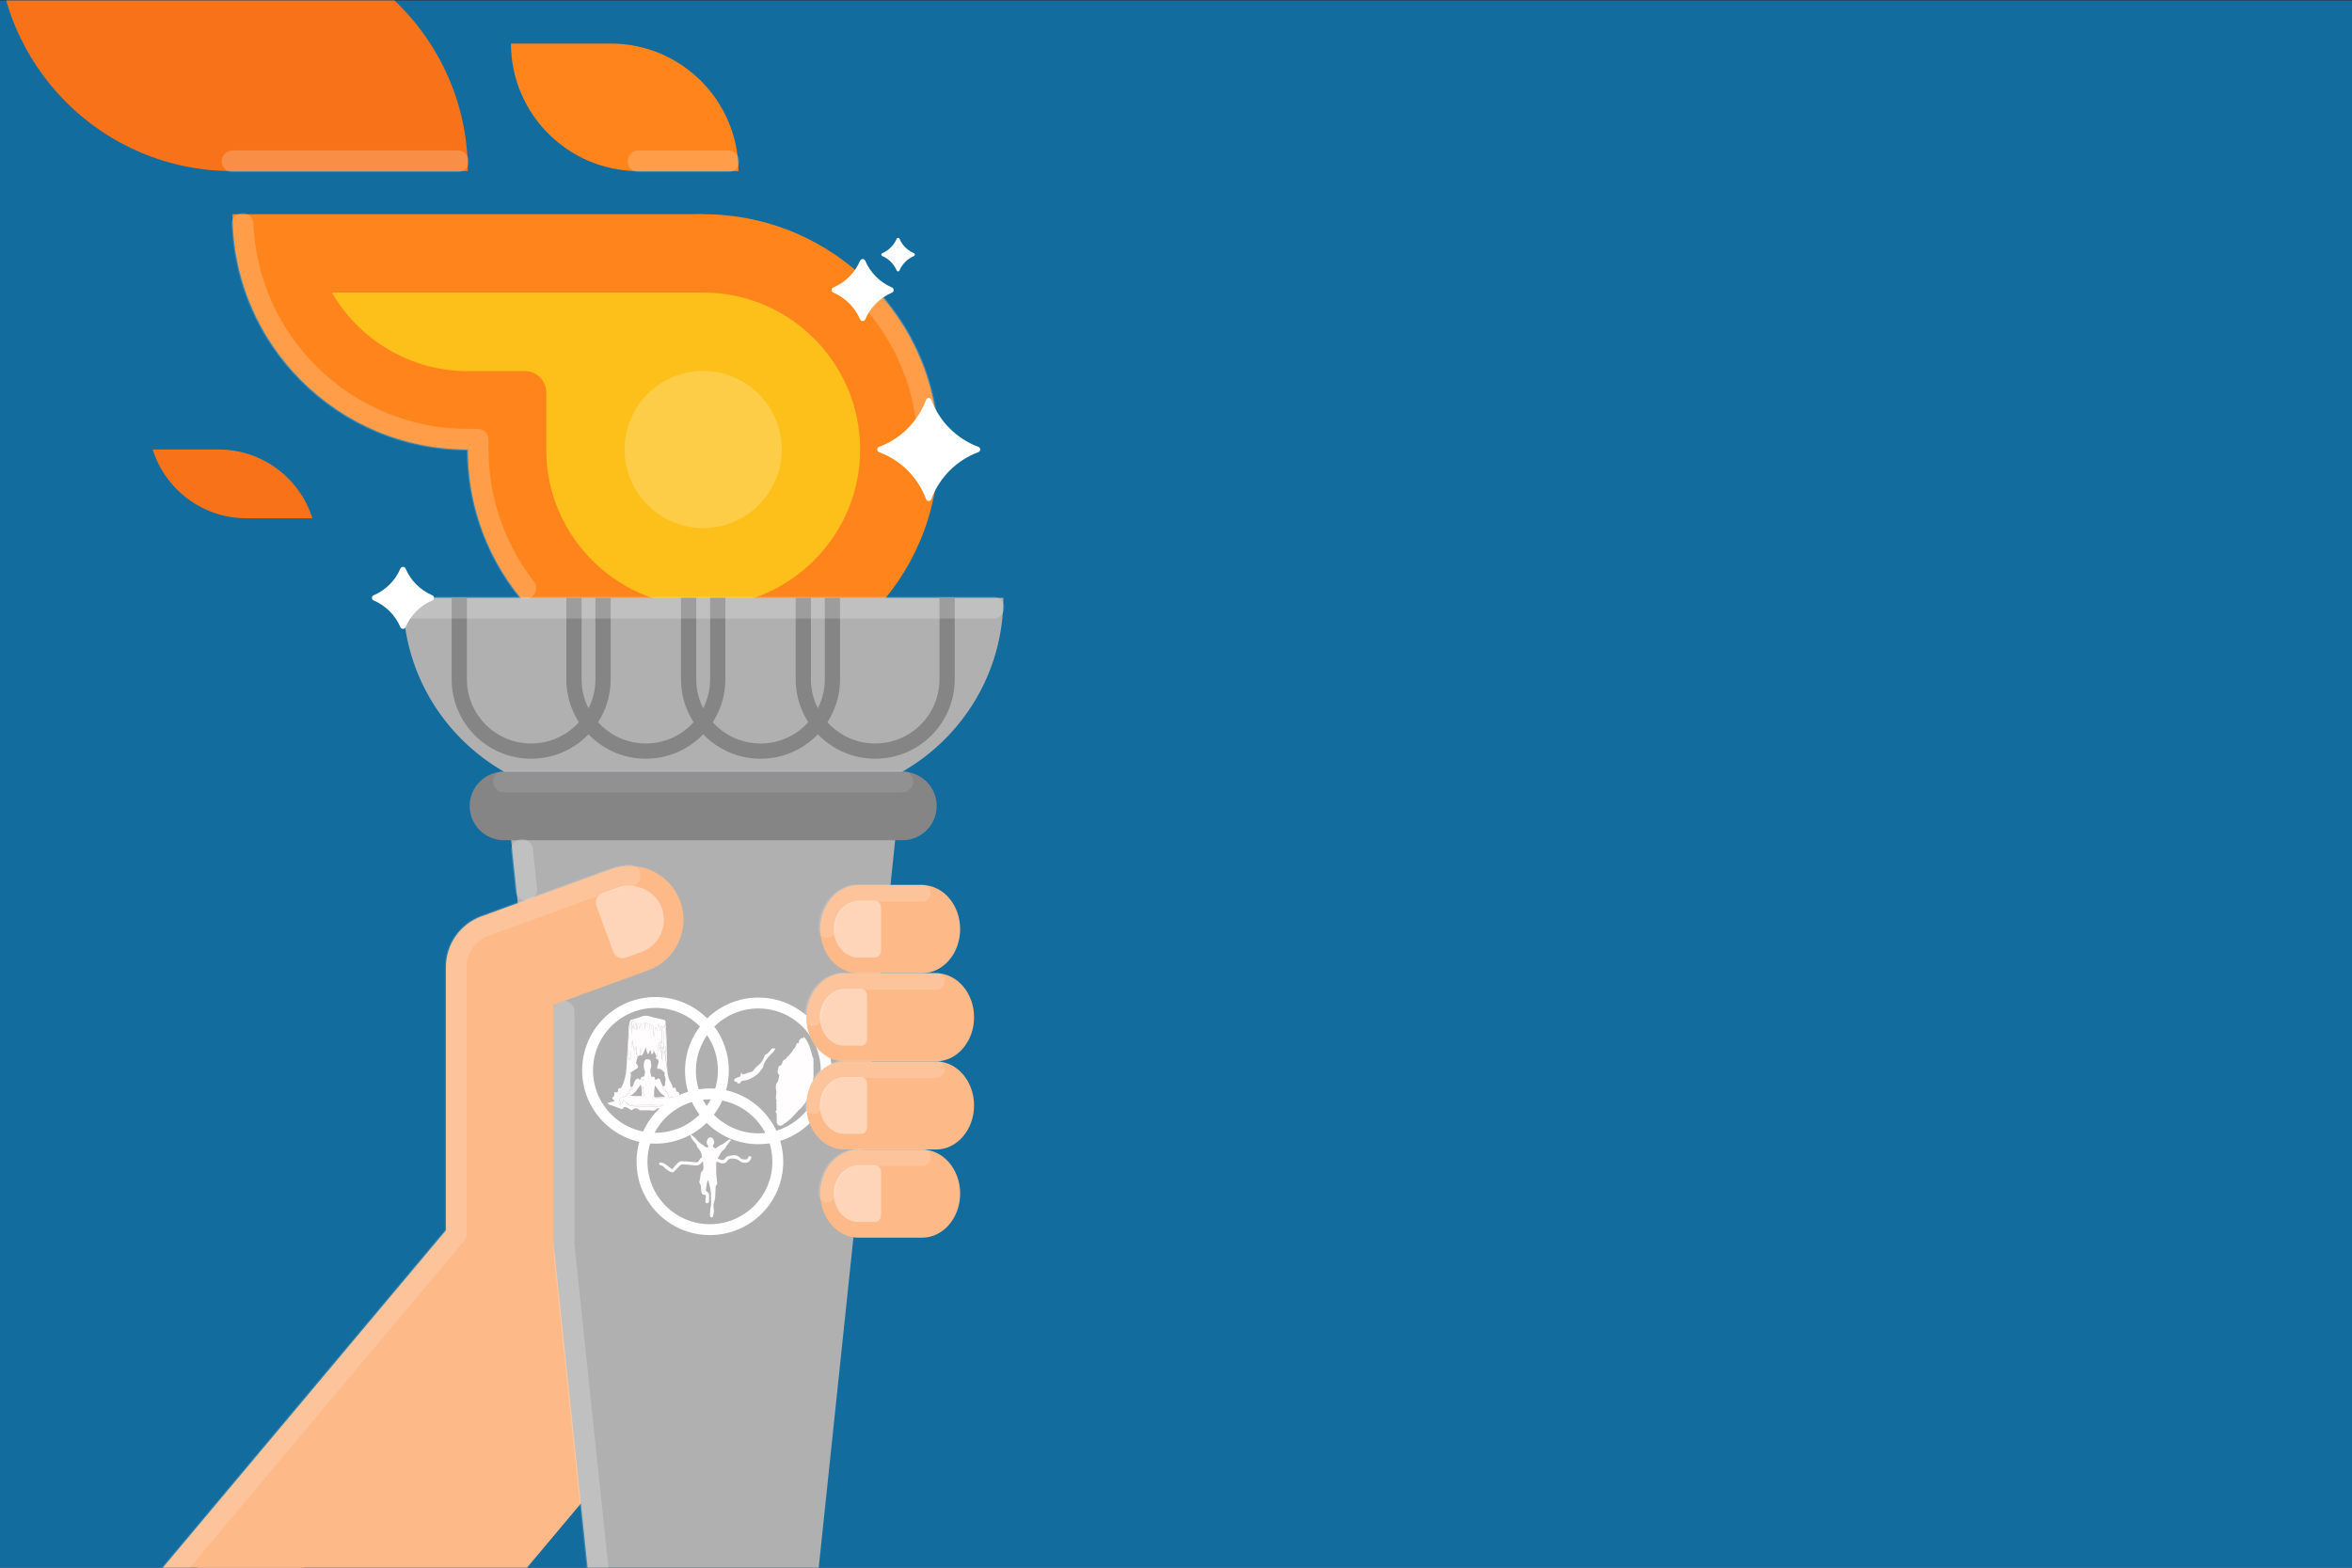 <?xml version="1.0" encoding="utf-8"?>
<!-- Generator: Adobe Illustrator 16.0.0, SVG Export Plug-In . SVG Version: 6.00 Build 0)  -->
<!DOCTYPE svg PUBLIC "-//W3C//DTD SVG 1.1//EN" "http://www.w3.org/Graphics/SVG/1.1/DTD/svg11.dtd">
<svg version="1.1" xmlns="http://www.w3.org/2000/svg" xmlns:xlink="http://www.w3.org/1999/xlink" x="0px" y="0px" width="1080px"
	 height="720px" viewBox="0 0 1080 720" enable-background="new 0 0 1080 720" xml:space="preserve">
<rect x="0" y="0" width="1080" height="720" fill="#333333" stroke="none"/>
<g id="Layer_1">
	<rect y="0.218" fill="#126C9E" width="1080" height="719.782"/>
	<path fill="none" stroke="#EBEBEB" stroke-width="8" stroke-linecap="round" stroke-linejoin="round" stroke-miterlimit="10" d="
		M266.817,608.563"/>
	
		<path opacity="0.15" fill="none" stroke="#FFFFFF" stroke-width="10" stroke-linecap="round" stroke-linejoin="round" stroke-miterlimit="10" d="
		M76.761,210.936"/>
	<g>
		<defs>
			<polyline id="SVGID_1_" points="682.783,720 -37,720 -37,0.218 682.783,0.218 			"/>
		</defs>
		<clipPath id="SVGID_2_">
			<use xlink:href="#SVGID_1_"  overflow="visible"/>
		</clipPath>
		<g clip-path="url(#SVGID_2_)">
			<g>
				<path fill="#FDB988" d="M-75.31,923.689H71.082l301.735-359.594c8.783-10.468,7.417-26.075-3.051-34.858l-56.942-56.943h-92.313
					v88.044L-75.31,923.689z"/>
				<g>
					<g>
						<circle fill="#FF841C" cx="322.891" cy="206.438" r="108.057"/>
						<path fill="#FF841C" d="M106.776,98.379c0,59.679,48.378,108.058,108.058,108.058s108.059-48.379,108.059-108.058H106.776z"/>
						<path fill="#FF841C" d="M280.514,20.012h-45.887c0,32.297,26.276,58.572,58.573,58.572l45.886,0.001
							C339.086,46.289,312.812,20.012,280.514,20.012z"/>
						<path fill="#FDC01A" d="M322.892,134.369c41.037,0,74.174,34.48,71.963,75.992c-1.947,36.538-31.51,66.097-68.047,68.042
							c-41.509,2.208-75.986-30.928-75.986-71.965v-26.272c0-5.367-4.35-9.717-9.716-9.717h-26.272
							c-26.64,0-49.95-14.53-62.423-36.08H322.892"/>
						<path fill="#F77219" d="M106.776-29.472H-1.283c0,59.679,48.379,108.058,108.059,108.058h108.058
							C214.833,18.906,166.455-29.472,106.776-29.472z"/>
						<path fill="#F77219" d="M70.104,206.438l30.328,0.001c20.155,0,37.264,13.298,43.014,31.581l-30.329,0
							C92.963,238.019,75.854,224.72,70.104,206.438"/>
						<path fill="#FDCD48" d="M322.892,170.358c19.893,0,36.078,16.185,36.078,36.08c0,19.894-16.185,36.079-36.078,36.079
							c-19.895,0-36.081-16.185-36.081-36.079C286.812,186.543,302.997,170.358,322.892,170.358"/>
					</g>
					<g>
						<polygon fill="#B0B0B0" points="231.413,354.408 286.483,878.368 359.298,878.368 414.368,354.408 						"/>
						<path fill="#858585" d="M414.368,354.408H231.413c-8.696,0.001-15.744,7.049-15.744,15.745
							c0,8.696,7.048,15.745,15.744,15.746h182.955c8.697,0,15.745-7.05,15.745-15.746
							C430.113,361.457,423.065,354.408,414.368,354.408z"/>
						<path fill="#B0B0B0" d="M185.043,274.583c0,34.185,18.676,63.994,46.37,79.825H414.37c27.695-15.831,46.37-45.64,46.37-79.825
							H185.043z"/>
						<g>
							<path fill="none" stroke="#858585" stroke-width="7" stroke-miterlimit="10" d="M210.889,274.583v37.364
								c0,18.233,14.781,33.014,33.014,33.014c18.234,0,33.014-14.78,33.014-33.014v-37.364"/>
							<path fill="none" stroke="#858585" stroke-width="7" stroke-miterlimit="10" d="M263.548,274.583v37.364
								c0,18.233,14.781,33.014,33.014,33.014c18.234,0,33.014-14.78,33.014-33.014v-37.364"/>
							<path fill="none" stroke="#858585" stroke-width="7" stroke-miterlimit="10" d="M316.207,274.583v37.364
								c0,18.233,14.78,33.014,33.014,33.014c18.234,0,33.014-14.78,33.014-33.014v-37.364"/>
							<path fill="none" stroke="#858585" stroke-width="7" stroke-miterlimit="10" d="M368.865,274.583v37.364
								c0,18.233,14.781,33.014,33.014,33.014s33.015-14.78,33.015-33.014v-37.364"/>
						</g>
					</g>
					<g>
						
							<path opacity="0.2" fill="none" stroke="#FFFFFF" stroke-width="10" stroke-linecap="round" stroke-linejoin="round" stroke-miterlimit="10" d="
							M210.239,74.087H106.776"/>
						
							<path opacity="0.2" fill="none" stroke="#FFFFFF" stroke-width="10" stroke-linecap="round" stroke-linejoin="round" stroke-miterlimit="10" d="
							M189.657,279.082h266.47"/>
						
							<path opacity="0.1" fill="none" stroke="#FFFFFF" stroke-width="10" stroke-linecap="round" stroke-linejoin="round" stroke-miterlimit="10" d="
							M231.413,358.906h182.955"/>
						
							<path opacity="0.2" fill="none" stroke="#FFFFFF" stroke-width="10" stroke-linecap="round" stroke-linejoin="round" stroke-miterlimit="10" d="
							M241.632,408.596l-1.913-18.199 M290.533,873.87l-31.771-302.276V464.597"/>
						
							<path opacity="0.2" fill="none" stroke="#FFFFFF" stroke-width="10" stroke-linecap="round" stroke-linejoin="round" stroke-miterlimit="10" d="
							M241.202,270.084c-14.119-18.107-21.87-40.623-21.87-63.647v-4.499h-4.499c-27.663,0-53.668-10.772-73.228-30.332
							c-18.496-18.496-29.134-42.755-30.236-68.729 M396.119,133.209c19.559,19.56,30.331,45.565,30.331,73.228"/>
						
							<line opacity="0.2" fill="none" stroke="#FFFFFF" stroke-width="10" stroke-linecap="round" stroke-linejoin="round" stroke-miterlimit="10" x1="334.403" y1="74.087" x2="293.2" y2="74.086"/>
					</g>
					<g>
						<path fill="#FFFFFF" d="M186.229,288.042c2.352-5.511,6.764-9.921,12.274-12.275c1.05-0.448,1.05-1.924,0-2.373
							c-5.512-2.351-9.922-6.763-12.274-12.272c-0.45-1.049-1.926-1.049-2.374,0c-2.351,5.51-6.763,9.92-12.272,12.273
							c-1.05,0.448-1.05,1.924,0.001,2.372c5.508,2.353,9.92,6.764,12.272,12.275C184.304,289.093,185.781,289.093,186.229,288.042z
							"/>
						<g>
							<path fill="#FFFFFF" d="M394.933,146.669c-2.353-5.511-6.764-9.921-12.274-12.274c-1.049-0.448-1.049-1.924,0-2.374
								c5.511-2.351,9.923-6.763,12.274-12.272c0.45-1.049,1.926-1.049,2.374,0c2.351,5.51,6.762,9.92,12.271,12.273
								c1.051,0.448,1.051,1.924,0,2.373c-5.509,2.352-9.92,6.764-12.272,12.274C396.857,147.721,395.381,147.721,394.933,146.669z"
								/>
							<path fill="#FFFFFF" d="M411.748,124.222c-1.274-2.981-3.661-5.369-6.643-6.641c-0.568-0.243-0.566-1.042,0-1.286
								c2.982-1.271,5.369-3.659,6.643-6.641c0.243-0.567,1.042-0.567,1.283,0c1.274,2.982,3.661,5.371,6.644,6.641
								c0.566,0.244,0.568,1.042,0,1.285c-2.983,1.273-5.37,3.661-6.644,6.642C412.789,124.79,411.991,124.79,411.748,124.222z"/>
						</g>
					</g>
					<path fill="#FFFFFF" d="M425.231,229.235c-3.702-9.974-11.61-17.881-21.579-21.582c-1.144-0.425-1.144-2.012,0-2.437
						c9.971-3.701,17.877-11.608,21.578-21.578c0.425-1.143,2.012-1.144,2.437,0c3.703,9.969,11.609,17.877,21.579,21.578
						c1.145,0.425,1.145,2.011,0,2.437c-9.968,3.702-17.876,11.61-21.579,21.582C427.244,230.378,425.655,230.379,425.231,229.235"
						/>
				</g>
				<g>
					<path fill="#FFFDFD" d="M333.552,526.251c-0.25,1.424-1.675,1.924-2.375,2.975c-0.574,0.899-1.099,1.849-1.65,2.824
						c0.825,0.324,1.376,0.649,1.975,0.725c0.425,0.051,1.125-0.149,1.275-0.425c0.5-1.074,1.449-1.375,2.425-1.549
						c1.65-0.301,3.275-0.551,4.624,0.949c0.775,0.85,1.925,0.85,3,0.7c0.275-0.05,0.526-0.475,0.7-0.775
						c0.25-0.425,0.45-0.926,1.025-0.65c0.625,0.275,0.45,0.825,0.225,1.3c-0.675,1.575-2.375,2.176-4.249,1.4
						c-0.726-0.3-1.325-0.95-2.075-1.25c-0.65-0.275-1.4-0.425-2.125-0.399c-0.976,0.024-1.925,0.149-2.5,1.25
						c-0.501,0.949-2,1.225-3.025,0.774c-0.5-0.226-1.024-0.35-1.849-0.625c-0.05,1.875-0.176,3.525-0.101,5.149
						c0.076,1.65,0.375,3.275,0.501,4.925c0.025,0.249-0.275,0.5-0.425,0.775c-0.125,0.225-0.3,0.449-0.325,0.674
						c-0.075,1.7-0.075,3.375-0.226,5.074c-0.05,0.775-0.299,1.525-0.55,2.275c-0.45,1.274-0.025,2.524,0,3.774
						c0,0.949-0.325,1.874-0.549,2.825c-0.025,0.124-0.4,0.275-0.525,0.224c-0.3-0.174-0.776-0.449-0.776-0.649
						c0.026-1.249,0.15-2.524,0.275-3.774c0.05-0.475,0.275-0.95,0.275-1.425c-0.025-2.05,0.025-4.125-0.176-6.175
						c-0.149-1.573-0.649-3.099-1-4.674c-0.025-0.1-0.174-0.149-0.475-0.425c-0.275,1.575-0.575,2.975-0.75,4.399
						c-0.025,0.3,0.35,0.749,0.65,0.975c0.524,0.375,0.875,0.75,0.85,1.425c-0.05,0.851-0.05,1.699-0.025,2.551
						c0,0.674-0.25,1.224-0.951,1.224c-0.7,0-0.75-0.625-0.7-1.174c0.05-0.801,0.125-1.625,0.175-2.525
						c-0.425-0.101-0.875-0.15-1.3-0.3c-0.225-0.075-0.5-0.301-0.575-0.5c-0.15-0.525-0.25-1.1-0.3-1.649
						c-0.1-1.001,0.075-2.05-0.625-2.925c-0.175-0.226-0.3-0.65-0.2-0.876c0.574-1.449,0.225-3.024,1-4.498
						c0.3-0.576,1.375-0.052,0.625-5.075c-1.076,2.05-2.65,2.425-4.65,2.074c-1.575-0.273-3.174-0.349-4.774-0.425
						c-0.375-0.024-0.85,0.275-1.125,0.551c-1,0.975-1.925,2.075-2.975,2.999c-0.25,0.225-0.925,0.125-1.325-0.05
						c-0.575-0.25-1.1-0.7-1.625-1.05c-0.375-0.275-0.85-0.5-1.101-0.85c-0.5-0.676-1.049-1.074-1.924-1.176
						c-0.275-0.024-0.525-0.499-0.775-0.75c0.325-0.199,0.701-0.624,1-0.55c0.7,0.125,1.45,0.375,2.05,0.775
						c1.05,0.7,1.975,1.55,3.05,2.4c1.05-1.15,1.9-2.176,2.85-3.101c0.4-0.375,1.05-0.649,1.549-0.649
						c1.8,0.05,3.625,0.199,5.424,0.425c1.925,0.25,2.1,0.199,3.075-1.45c0.2-0.351,0.625-0.55,0.85-0.75
						c-0.125-0.699-0.125-1.524-0.425-2.199c-0.35-0.8-0.975-1.499-1.475-2.225c-0.1-0.15-0.375-0.25-0.375-0.375
						c-0.051-1.6-1.55-2.275-2.2-3.5c-0.4-0.749-0.825-1.475-1.125-2.324c1.275,0.649,2.375,1.449,3.225,2.574
						c0.375,0.5,0.825,0.975,1.325,1.375c0.75,0.601,1.625,1.025,2.325,1.675c0.575,0.551,1.075,0.5,1.774,0.2
						c-0.125-0.25-0.174-0.524-0.325-0.676c-0.799-0.85-0.574-1.774-0.224-2.698c0.249-0.726,0.825-0.926,1.55-0.926
						c0.699,0,1.049,0.399,1.225,0.926c0.299,0.824,0.724,1.675-0.126,2.499c-0.149,0.149-0.075,0.851,0.076,0.95
						c0.399,0.225,0.699,0.924,1.35,0.425c0.574-0.45,1.175-0.875,1.774-1.25c0.375-0.226,0.875-0.275,1.25-0.524
						c0.8-0.551,1.55-1.176,2.299-1.75c0.226-0.176,0.476-0.3,0.725-0.451c0.25,0.102,0.526,0.176,0.8,0.275
						c-0.624,0.801-1.175,1.501-1.699,2.175l0,0C333.927,525.876,333.726,526.075,333.552,526.251z"/>
					<path fill="#FFFDFD" d="M333.127,527.774c0.174-0.174,0.35-0.35,0.524-0.549C333.477,527.399,333.301,527.575,333.127,527.774z
						"/>
					<path fill="#FFFDFD" d="M373.498,486.155c0.025,0.05,0.025,0.1,0.025,0.149c0,2.801,0.025,5.574,0.025,8.374
						c-0.075,0.226-0.25,0.475-0.201,0.7c0.25,1.8-0.299,3.549-0.899,5.1c-1.149,2.924-2.175,6-4.6,8.299
						c-1.675,1.575-3.074,3.399-4.749,4.974c-1.225,1.15-2.625,2.151-4.05,3.076c-0.951,0.648-2.4-0.301-2.4-1.476
						s0.05-2.351-0.025-3.499c-0.024-0.5-0.35-0.976-0.549-1.476c0.174-0.149,0.5-0.325,0.5-0.475c0-1.399-0.075-2.8-0.101-4.199
						c0.051-0.151,0.176-0.351,0.126-0.425c-0.601-0.825-0.275-1.7-0.176-2.55c0.101-0.875,0.2-1.675-0.125-2.601
						c-0.249-0.674,0.075-1.575,0.15-2.349c0.3-0.501,0.725-0.976,0.901-1.551c0.274-0.874,0.349-1.799,0.524-2.725
						c-0.05,0-0.176,0-0.3,0c-0.524-0.574-0.675-1.174-0.4-1.924c0.201-0.576,0.25-1.2,0.375-1.751c0.325-0.199,0.675-0.4,1.025-0.6
						c0.225-0.375,0.6-0.75,0.649-1.149c0.1-1.275,1.4-1.425,1.975-2.25c0.25-0.399,0.675-0.7,1-1.05
						c0.425-0.475,0.875-0.95,1.274-1.449c0.201-0.251,0.375-0.526,0.526-0.8c0.1-0.176,0.1-0.5,0.225-0.576
						c1.075-0.699,1.274-1.899,1.724-2.949c0.226,0.074,0.475,0.15,0.726,0.226c0.176-1.801,1.075-2.75,2.275-2.425
						c0.025-0.226,0.05-0.426,0.075-0.65c0.475,0.551,1.049,1.025,1.375,1.649c0.575,1.051,1.075,2.149,1.475,3.274
						c0.475,1.376,0.8,2.8,1.2,4.199C373.247,485.53,373.373,485.83,373.498,486.155z"/>
					<path fill="#FFFDFD" d="M338.051,495.079c0.6-0.199,1.175-0.425,1.774-0.625c0.126-0.375,0.226-0.75,0.35-1.125
						c0.075-0.25,0.125-0.524,0.175-0.8c0.725,1.15,0.75,1.125,2.025,0.574c0.8-0.35,1.65-0.524,2.475-0.773
						c0.275-0.101,0.675-0.15,0.825-0.375c0.676-0.951,1.401-1.851,2.375-2.576c0.75-0.549,1.399-1.299,1.925-2.05
						c0.475-0.698,0.749-1.549,1.099-2.323c0.051-0.126,0.051-0.351,0.126-0.4c1.2-0.65,2.174-1.5,2.875-2.676
						c0.125-0.199,0.4-0.375,0.625-0.399c0.425-0.05,0.875,0,1.3,0c-0.175,0.375-0.274,0.825-0.525,1.125
						c-0.825,0.925-1.774,1.725-2.574,2.7c-1.101,1.35-2.15,2.749-2.475,4.55c-0.1,0.499-0.575,0.925-0.875,1.374
						c-0.925,1.449-2.176,2.55-3.65,3.399c-0.725,0.425-1.45,0.899-2.224,1.15c-0.951,0.3-1.975,0.399-2.951,0.625
						c-0.174,0.05-0.425,0.175-0.5,0.35c-0.351,1-1.024,0.95-1.8,0.575c-0.025-0.226-0.025-0.601-0.075-0.625
						c-0.35-0.025-0.876,0.15-1,0c-0.224-0.274-0.199-0.75-0.25-1C337.502,495.479,337.776,495.279,338.051,495.079z"/>
					<path fill="#FFFDFD" d="M366.648,502.428c-0.35,0.251-0.701,0.5-1.225,0.851c0.075,0.3,0.05,0.925,0.325,1.274
						c0.176,0.201,0.85-0.05,1.3,0c0.075,0,0.075,0.524,0.1,0.8c-1.675,0.351-1.7,0.351-2-1.374
						c-0.199-1.075-0.949-1.25-1.849-1.101c-0.375-0.825-0.025-1.15,0.725-1.024C364.898,502.003,365.773,502.253,366.648,502.428z"
						/>
					<path fill="#FFFDFD" d="M369.622,499.153c-0.075,0.351-0.149,0.7-0.249,1.024c-0.126,0.501-0.3,0.976-0.45,1.45
						c-0.225-2.024-0.45-4.05-0.7-6.149c0.4-0.074,0.85-0.524,0.825,0.575C369.048,497.079,369.423,498.104,369.622,499.153z"/>
					<path fill="#FFFDFD" d="M294.756,502.503c-0.05,0.226-0.075,0.425-0.125,0.65C294.682,502.928,294.707,502.703,294.756,502.503
						z"/>
					<path fill="#FFFDFD" d="M306.604,493.104c0.2,0.825,0.3,1.675,0.6,2.45c0.275,0.775,0.75,1.45,1.1,2.2
						c0.15,0.3,0.275,0.625,0.4,0.95c0.125,0.35,0.225,0.674,0.375,1.1c0.4-0.15,0.675-0.25,1.025-0.399
						c0.125,0.449,0.2,0.874,0.35,1.3c0.1,0.249,0.274,0.7,0.4,0.7c1.125,0.023,1.025,0.823,1.175,1.549
						c0.15,0.675,0.774,1.199,0.375,2.024c-0.075,0.176,0.325,0.775,0.625,0.875c0.75,0.226,1.55,0.275,2.325,0.4
						c0.149,0.024,0.3,0.15,0.65,0.35c-1.1,0.275-2,0.524-2.9,0.75c-0.2,0.05-0.425,0.075-0.625,0.149
						c-1.175,0.526-2.3,1.101-3.5,1.551c-0.375,0.149-1.05,0.05-1.35-0.199c-0.75-0.626-1.399-0.701-2.125,0
						c-0.3,0.299-0.625,0.648-1,0.8c-0.274,0.1-0.75,0.023-0.975-0.151c-0.75-0.574-1.599-0.7-2.274-0.024
						c-0.575,0.55-1.075,0.7-1.925,0.55c-1.375-0.225-2.8-0.075-4.199-0.075c-0.8,0-1.525,0.05-2.2-0.6
						c-0.575-0.551-1.75-0.399-2.35,0.199c-0.5,0.5-0.775,0.325-1.25-0.05c-0.575-0.449-1.25-0.8-1.925-1.024
						c-0.5-0.175-1.05-0.125-1.274,0.6c-0.05,0.175-0.575,0.375-0.775,0.301c-1.524-0.55-2.999-1.15-4.499-1.725
						c-0.35-0.126-0.75-0.176-1.075-0.325c-0.325-0.151-0.6-0.375-0.9-0.576c0.326-0.174,0.625-0.399,0.975-0.475
						c0.575-0.149,1.175-0.175,1.75-0.35c0.55-0.15,0.625-0.45,0.125-0.851c-0.825-0.649-0.8-0.774,0-1.449
						c0.175-0.149,0.3-0.449,0.325-0.7c0.05-0.425,0.025-0.875,0.025-1.374c0.25,0.024,0.4,0.024,0.525,0.074
						c0.8,0.226,1.175,0,1.175-0.8c0-0.65,0.149-0.999,0.875-1.024c0.25,0,0.6-0.275,0.75-0.525c1.375-2.6,1.999-5.425,2.225-8.349
						c0.174-2.574,0.3-5.149,0.45-7.725c0-0.149,0.1-0.299,0.125-0.45c0.05,0.325,0.15,0.65,0.175,1.001
						c0.075,0.775,0.101,1.575,0.225,2.349c0.05,0.226,0.375,0.425,0.575,0.626c0.125-0.151,0.325-0.301,0.325-0.476
						c0.225-2.449,0.399-4.874,0.6-7.324c0.025-0.425,0.125-0.85,0.2-1.274c0.175,1.699,0.45,3.3,1.025,4.85
						c0.1,0,0.175-0.025,0.275-0.025c0.175-0.65,0.325-1.325,0.5-1.975c0.125,1.225,0.075,2.425,0.15,3.625
						c0.025,0.375,0.375,0.749,0.549,1.124c-0.25,1-0.524,2-0.799,3.025c0,0,0,0,0.025-0.025c-0.025,0-0.05,0-0.075,0.025
						c0,0,0,0.024-0.025,0.05c0.025,0,0.025,0,0.075-0.05c0.225,0.199,0.5,0.399,0.6,0.674c0.199,0.475,0.274,0.976,0.375,1.376
						c-1.225,0.825-2.45,1.649-3.7,2.475c0.125,0.075,0.226,0.149,0.35,0.249c0.025,0.275,0.125,0.551,0.075,0.825
						c-0.1,0.925-0.325,1.825-0.375,2.75c-0.025,0.8,0.1,1.625,0.175,2.425c-0.026,0.025-0.026,0.05-0.051,0.075
						c0.025-0.025,0.025-0.05,0.051-0.075c0.25,0.05,0.5,0.1,0.75,0.175c-0.375,0.5-0.75,1.025-1.15,1.525l0,0
						c-0.25,0.199-0.55,0.399-0.75,0.65c-0.35,0.449-0.55,1.049-0.975,1.374c-0.7,0.55-1.524,0.925-2.299,1.374
						c-1,0.602-1,1.051-0.075,2.326c-0.175,0.249-0.35,0.475-0.55,0.725c0.1,0.1,0.225,0.199,0.325,0.274
						c0.425-0.475,0.85-0.925,1.275-1.399l0,0c0.2-0.201,0.375-0.375,0.575-0.576c0.175,0.176,0.375,0.375,0.55,0.551
						c0.825,1.325,2.175,1.976,3.625,2.025c3.7,0.124,7.399,0,11.074,0.05c1.649,0.024,3.25-0.1,4.825-0.726
						c0.75-0.3,1.175-0.725,1.075-1.525c0.025-0.1,0.05-0.174,0.1-0.273c0.05,0.024,0.125,0.024,0.175,0.024
						c0.575,0.625,1,1.449,1.875,1.675c0.075-0.074,0.15-0.15,0.2-0.25c-0.175-0.251-0.325-0.5-0.475-0.726
						c0.125-0.299,0.225-0.574,0.35-0.85c0.3-0.524,0.325-0.975-0.375-1.175l0,0c-0.15-0.15-0.25-0.35-0.425-0.45
						c-0.8-0.5-1.625-0.975-2.45-1.449l0,0c-0.475-0.676-0.925-1.374-1.4-2.05c-0.35-0.475-0.725-0.925-1.075-1.374
						c0.375-0.126,1.05-0.275,1.05-0.376c-0.05-1.475,0.7-2.974-0.125-4.449c-0.174-0.301-0.025-0.8-0.025-1.2
						c0.175-0.1,0.051-0.175-0.025-0.25c-0.825-0.95-1.574-1.974-3.075-1.85c-0.125,0-0.399-0.3-0.375-0.425
						c0.175-0.726,0.35-1.476,0.625-2.175c0.175-0.399,0.075-1.676-0.275-1.726c-1.05-0.149-0.95-0.823-0.799-1.523
						c0.1,0.249,0.174,0.475,0.275,0.724c0.05,0,0.125,0,0.175-0.024c0.225-2.225,0.425-4.449,0.65-6.675c0.075,0,0.175,0,0.25,0
						c0.05,0.176,0.075,0.325,0.125,0.501c0,0.125,0,0.249,0,0.374c0,0.126,0,0.251,0,0.4c0.125,0.501,0.25,1,0.375,1.5
						c0,0.199,0,0.375,0,0.574c0.05,0.076,0.125,0.126,0.175,0.201c0.2,0.499,0.375,1.023,0.575,1.524c0,0.05,0,0.125,0,0.175
						c0.125,0.899-0.274,1.9,0.45,2.75c0.2-0.399,0.275-0.8,0.3-1.225c0.075-1.2,0.125-2.425,0.2-3.625
						c0.175,0.65,0.375,1.274,0.55,1.925c0.225,1.85,0.425,3.7,0.65,5.549C306.28,490.755,306.455,491.929,306.604,493.104z"/>
					<path fill="#FFFDFD" d="M302.805,479.455c-0.05-0.174-0.075-0.325-0.125-0.499c-0.075,0-0.174,0-0.25,0
						c-0.225,2.224-0.425,4.449-0.65,6.674c-0.05,0-0.125,0-0.175,0.024c-0.1-0.249-0.175-0.475-0.275-0.725
						c-0.4-0.875-0.8-1.75-1.175-2.55c-0.3,0.526,0.274,1.675-1.05,1.751c-0.076-0.526-0.125-1.051-0.2-1.6
						c-0.175,0.024-0.425-0.025-0.475,0.05c-0.275,0.499-0.5,1.023-0.85,1.725c-0.7-1.226-0.925-2.425-0.95-3.524
						c-0.325,0.799-0.675,1.699-1.075,2.6c-0.225,0.499-0.525,0.949-0.775,1.424c-0.25-1.225-0.475-2.425-0.775-3.898
						c-0.075,1.35-0.125,2.499-0.2,3.649l0,0c-0.2,0.175-0.4,0.351-0.575,0.524c-0.125,0.025-0.25,0.025-0.375,0.05
						c-0.2-0.375-0.525-0.75-0.55-1.125c-0.075-1.2-0.025-2.398-0.15-3.624c-0.175,0.649-0.325,1.325-0.5,1.975
						c-0.101,0-0.175,0.024-0.275,0.024c-0.575-1.549-0.851-3.148-1.025-4.849c-0.075,0.425-0.15,0.85-0.2,1.275
						c-0.2,2.449-0.4,4.874-0.6,7.323c-0.026,0.175-0.225,0.325-0.325,0.476c-0.2-0.2-0.525-0.4-0.575-0.625
						c-0.125-0.775-0.149-1.551-0.225-2.351c-0.025-0.324-0.125-0.649-0.175-0.999c0-0.825,0-1.65,0.025-2.475
						c0.05-0.101,0.15-0.226,0.15-0.326c0.275-2.899,0.525-5.824,0.775-8.748c0.25-0.45,0.5-0.9,0.75-1.35
						c0.025,0.825,0.075,1.649,0.1,2.449c0.025,0.324,0.05,0.649,0.075,0.95c0.025,0.55,0.075,1.125,0.1,1.675
						c0.15,0,0.325,0,0.475-0.025c0.05-1.25,0.125-2.5,0.175-3.749c0.125,0.449,0.25,0.925,0.375,1.374c0.05,0,0.1-0.024,0.15-0.024
						c0.174-0.95,0.35-1.899,0.5-2.851c0.125,0,0.25,0,0.4,0.025c0,1.175,0,2.375,0,3.55c0.1,0,0.175,0,0.274,0
						c0.101-1.1,0.2-2.199,0.3-3.274c0.1,0,0.225-0.025,0.325-0.025c0.101,0.825,0.175,1.65,0.275,2.5c0.075,0,0.149,0,0.225,0
						c0.15-0.775,0.325-1.55,0.475-2.3c0.076,0.024,0.15,0.024,0.225,0.05c0.1,0.35,0.2,0.675,0.35,1.125c0.4-0.726,0.7-1.25,1-1.8
						c0.1,0.05,0.175,0.075,0.275,0.125c0,0.899,0,1.799,0,2.7c0.075,0,0.125,0.025,0.2,0.025c0.175-0.875,0.325-1.75,0.5-2.626
						c0.075,0,0.174,0,0.25-0.024c0.175,0.324,0.35,0.625,0.55,1c0.125-0.25,0.25-0.45,0.375-0.676
						c0.075,0.025,0.125,0.025,0.2,0.051c0,0.85,0,1.674,0,2.524c0.05,0,0.1,0,0.15,0c0.15-0.675,0.275-1.375,0.425-2.05
						c0.1,0,0.2,0.024,0.3,0.024c0,0.7,0,1.426,0,2.126c0.075,0,0.15,0,0.226,0c0.075-0.501,0.125-1.001,0.199-1.525
						c0.101,0.175,0.175,0.275,0.275,0.475c0.025-0.425,0.05-0.725,0.075-1.023c0.025,0,0.025,0,0.05,0
						c0.15,1.874,0.275,3.749,0.425,5.623c0.05,0,0.125-0.024,0.175-0.024c0.15-1.475,0.3-2.925,0.451-4.399c0.1,0,0.174,0,0.275,0
						c0.175,0.5,0.375,1,0.55,1.499c0.05-0.024,0.1-0.024,0.149-0.05c0.101-0.975,0.2-1.975,0.3-2.949c0.05,0,0.075,0,0.125-0.025
						c0.275,0.9,0.55,1.8,0.825,2.725c0.05-0.025,0.125-0.05,0.175-0.05c0.1-0.524,0.2-1.074,0.299-1.601
						c0.125,1.001,0.325,2,0.375,3.001c0.075,1.474,0.05,2.949,0,4.424c-0.025,0.575,0.2,0.8,0.775,0.75c0,0.325,0,0.625,0,0.95
						c-0.125,0.2-0.25,0.374-0.375,0.575c-0.125,0-0.25,0-0.375,0s-0.25,0-0.4,0c0-0.975,0-1.95,0-2.9c-0.05,0-0.125,0-0.174,0.025
						C303.206,478.531,303.005,479.006,302.805,479.455z"/>
					<path fill="#FFFDFD" d="M303.581,471.282c-0.101,0.524-0.2,1.074-0.3,1.599c-0.05,0.025-0.125,0.05-0.175,0.05
						c-0.275-0.899-0.549-1.799-0.825-2.724c-0.05,0-0.075,0-0.125,0.025c-0.1,0.974-0.2,1.975-0.3,2.949
						c-0.05,0.024-0.1,0.024-0.15,0.05c-0.175-0.5-0.375-0.999-0.55-1.499c-0.101,0-0.175,0-0.275,0
						c-0.15,1.474-0.3,2.925-0.451,4.398c-0.05,0-0.125,0.025-0.174,0.025c-0.15-1.875-0.275-3.75-0.425-5.624
						c-0.025,0-0.025,0-0.05,0c-0.025,0.299-0.05,0.6-0.075,1.024c-0.125-0.199-0.175-0.325-0.275-0.475
						c-0.075,0.524-0.125,1.024-0.199,1.525c-0.075,0-0.15,0-0.225,0c0-0.701,0-1.426,0-2.125c-0.1,0-0.2-0.026-0.3-0.026
						c-0.15,0.676-0.274,1.376-0.425,2.05c-0.05,0-0.1,0-0.15,0c0-0.85,0-1.675,0-2.524c-0.075-0.024-0.125-0.024-0.2-0.05
						c-0.125,0.226-0.225,0.425-0.375,0.676c-0.2-0.375-0.375-0.676-0.55-1.001c-0.075,0-0.175,0-0.25,0.026
						c-0.175,0.875-0.325,1.749-0.5,2.624c-0.075,0-0.125-0.024-0.2-0.024c0-0.9,0-1.801,0-2.701c-0.1-0.05-0.175-0.074-0.275-0.124
						c-0.3,0.55-0.6,1.075-1,1.799c-0.15-0.449-0.25-0.8-0.35-1.124c-0.075-0.025-0.149-0.025-0.225-0.051
						c-0.15,0.775-0.325,1.55-0.475,2.301c-0.075,0-0.15,0-0.225,0c-0.1-0.825-0.175-1.65-0.275-2.5c-0.1,0-0.225,0.024-0.325,0.024
						c-0.1,1.101-0.2,2.2-0.299,3.275c-0.101,0-0.175,0-0.275,0c0-1.175,0-2.375,0-3.55c-0.125,0-0.25,0-0.4-0.025
						c-0.175,0.951-0.351,1.9-0.5,2.85c-0.05,0-0.1,0.025-0.15,0.025c-0.125-0.45-0.25-0.925-0.375-1.375c0-0.325,0-0.625,0-0.949
						c0-0.226,0.05-0.45-0.025-0.65c-0.075-0.226-0.225-0.425-0.351-0.65c-0.149,0.15-0.349,0.3-0.475,0.476
						c-0.075,0.125-0.1,0.3-0.15,0.45c-0.25,0.449-0.5,0.899-0.75,1.35c-0.076-0.199-0.125-0.4-0.2-0.626
						c0-0.074,0-0.124,0.025-0.174c0.125-0.5,0.225-1,0.35-1.525v0.024c0.075-0.1,0.125-0.224,0.199-0.324
						c1.351-0.399,2.701-0.774,4.025-1.199c0.425-0.126,0.8-0.351,1.225-0.5c1.325-0.451,2.625-0.325,3.949,0.125
						c1.325,0.449,2.725,0.674,4.1,0.999c0.7,0.176,1.4,0.3,2.075,0.5c0.775,0.25,0.75,0.926,0.7,1.55
						c-0.025,0.025-0.075,0.05-0.075,0.05c0.025,0.05,0.05,0.101,0.075,0.126c0.025,0.05,0.025,0.125,0,0.175
						c-0.199,0.375-0.4,0.75-0.599,1.125c-0.25,0.199-0.5,0.399-0.775,0.574C304.08,471.807,303.83,471.557,303.581,471.282z"/>
					<path fill="#FFFDFD" d="M305.105,471.481c0.2-0.375,0.4-0.75,0.6-1.125c0.125,2.425,0.275,4.825,0.375,7.25
						c0.075,2.1,0.1,4.199,0.125,6.299c0.025,1.5,0,3.024,0.05,4.524c0.075,1.55,0.25,3.125,0.375,4.674
						c-0.175-1.175-0.35-2.349-0.476-3.523c-0.225-1.851-0.425-3.7-0.65-5.55c0.125-0.15,0.4-0.324,0.375-0.426
						c-0.475-1.675,0.125-3.349,0.025-5.049c-0.1-1.725-0.175-3.424-0.175-5.148C305.705,472.682,305.705,472.007,305.105,471.481z"
						/>
					<path fill="#FFFDFD" d="M289.032,470.532c0.075,0.199,0.125,0.4,0.2,0.624c-0.25,2.925-0.525,5.824-0.775,8.749
						c0,0.126-0.1,0.226-0.149,0.325c0.149-2.999,0.275-6.023,0.425-9.024C288.732,470.957,288.932,470.731,289.032,470.532z"/>
					<path fill="#FFFDFD" d="M289.407,468.833c-0.125,0.499-0.225,0.999-0.35,1.523
						C289.182,469.832,289.282,469.332,289.407,468.833z"/>
					<path fill="#FFFDFD" d="M289.607,468.508c-0.076,0.1-0.125,0.224-0.2,0.325C289.457,468.731,289.531,468.632,289.607,468.508z"
						/>
					<path fill="#FFFDFD" d="M305.68,470.182c-0.025-0.05-0.05-0.074-0.076-0.125c0,0,0.051-0.025,0.076-0.05
						C305.68,470.057,305.68,470.107,305.68,470.182z"/>
					<path fill="#FFFDFD" d="M310.104,505.428c-0.1,0.275-0.225,0.551-0.35,0.85c0.149,0.226,0.325,0.475,0.475,0.726
						c-0.075,0.074-0.15,0.149-0.2,0.25c-0.85-0.25-1.299-1.05-1.875-1.675c-0.05,0-0.125-0.026-0.175-0.026
						c-0.025,0.102-0.05,0.176-0.1,0.251c-0.325,0.35-0.601,0.925-0.975,1.025c-1.3,0.274-2.5,0.825-3.949,0.75
						c-3.75-0.2-7.524-0.15-11.274,0c-1.2,0.049-2.15-0.35-3.149-0.776c-0.45-0.199-0.85-0.524-1.275-0.773
						c-0.175-0.176-0.375-0.375-0.55-0.551c-0.675-0.274-0.55,0.226-0.575,0.575l0,0c-0.35,0.125-0.725,0.25-1.075,0.375
						c-0.925-1.274-0.9-1.725,0.075-2.325c0.7,0.251,2.025-0.325,2.725-1.125c0.325-0.375,0.75-0.674,1.3-1.148
						c0-0.226,0-0.676,0-1.125l0,0c1.2-0.376,1.699-1.176,1.674-2.476c0.25-0.625,0.425-1.299,0.775-1.875
						c0.25-0.425,0.7-0.85,1.149-1.024c0.225-0.1,0.675,0.351,1.175,0.649c0.125-0.324,0.351-0.825,0.575-1.35
						c1.399,0.149,0.025,1.025,0.55,1.65c0.25-0.175,0.675-0.351,0.775-0.6c0.125-0.45,0.05-0.951,0.05-1.426
						c-0.05-0.825,0.6-1.575,0.2-2.475c-0.275-0.6-0.475-1.274-0.5-1.925c0-0.875,0.075-1.774,0.375-2.575
						c0.325-0.85,1.275-0.824,2.025-0.725c0.35,0.051,0.875,0.601,0.85,0.9c-0.076,0.975,0.574,1.824,0.05,2.975
						c-0.55,1.225-0.3,2.85,0.4,4.249c1.675-0.85,1.25,1.075,1.825,1.35c0.475-0.299,0.825-0.624,1.25-0.749
						c0.175-0.05,0.575,0.274,0.675,0.5c0.425,0.925,0.775,1.874,1.15,2.824c0.075,0.426,0.025,0.925,0.25,1.275
						c0.325,0.55,0.825,0.999,1.275,1.474c0.35,0.375,0.75,0.7,1.125,1.051l0,0c0.025,0.45-0.05,1.2,0.1,1.274
						c0.875,0.301,1.825,0.45,2.75,0.625l0,0C309.854,504.652,309.979,505.053,310.104,505.428z M294.581,503.303
						c0.4,1.226,0.6-0.675,0.975-0.05c0.025-0.3,0.225-0.75,0.075-0.899c-0.575-0.65-0.5-1.3-0.325-2.025
						c0.076-0.35-0.025-0.75-0.05-1.125c-0.1,0-0.2,0-0.3,0c-0.1,0.251-0.225,0.475-0.325,0.726
						c-0.125-0.576-0.274-1.175-0.425-1.825c-1.524,1.875-2.399,4.05-4.874,5.125c1.25,0.074,2.199,0.174,3.125,0.199
						C293.156,503.428,293.856,503.353,294.581,503.303z M305.28,503.777c-0.025-0.1,0-0.249-0.076-0.325
						c-0.7-0.599-1.5-1.073-2.074-1.749c-0.8-0.925-1.45-2-2.25-3.124c-0.675,1.699-0.451,3.35-0.575,4.949
						c-0.925,0.225-0.475,0.925-0.525,1.475c0.226,0,0.65,0.05,0.65,0c0.101-0.649,0.625-0.524,1.05-0.524
						c0.8,0,1.6,0.074,2.375-0.025C304.355,504.378,304.805,504.003,305.28,503.777z"/>
					<path fill="#FFFDFD" d="M305.105,471.481c0.575,0.525,0.575,1.2,0.6,1.9c0.025,1.725,0.075,3.449,0.175,5.149
						c0.1,1.675-0.525,3.35-0.025,5.049c0.025,0.1-0.25,0.3-0.375,0.425c-0.175-0.649-0.375-1.274-0.55-1.924
						c-0.075-0.576-0.125-1.15-0.2-1.726c0-0.324,0-0.625,0-0.95c0.05-0.325,0.175-0.648,0.175-0.974
						c-0.05-1.625-0.1-3.25-0.2-4.875c-0.025-0.524-0.25-1.024-0.375-1.525C304.605,471.882,304.855,471.682,305.105,471.481z"/>
					<path fill="#FFFDFD" d="M287.307,505.979c0.425,0.274,0.825,0.6,1.275,0.773c1,0.425,1.924,0.826,3.149,0.775
						c3.75-0.149,7.524-0.175,11.274,0c1.45,0.074,2.65-0.475,3.949-0.749c0.375-0.076,0.65-0.676,0.975-1.025
						c0.075,0.825-0.325,1.25-1.075,1.525c-1.55,0.624-3.15,0.75-4.825,0.724c-3.7-0.05-7.399,0.076-11.073-0.05
						C289.481,507.952,288.132,507.328,287.307,505.979z"/>
					<path fill="#FFFDFD" d="M304.73,480.406c0.075,0.574,0.125,1.148,0.2,1.725c-0.075,1.2-0.125,2.425-0.2,3.625
						c-0.025,0.399-0.125,0.823-0.3,1.225c-0.75-0.851-0.325-1.825-0.45-2.75c0.2-0.301,0.524-0.601,0.549-0.899
						c0.025-0.775-0.1-1.551-0.149-2.325C304.48,480.781,304.605,480.581,304.73,480.406z"/>
					<path fill="#FFFDFD" d="M289.207,500.654c0,0.449,0,0.899,0,1.123c-0.525,0.476-0.95,0.775-1.3,1.15
						c-0.7,0.8-2.025,1.375-2.725,1.125c0.774-0.449,1.6-0.824,2.3-1.374c0.425-0.325,0.625-0.926,0.974-1.376
						C288.657,501.054,288.957,500.878,289.207,500.654z"/>
					<path fill="#FFFDFD" d="M304.205,498.579c0.05,0.125,0.125,0.249,0.175,0.375c0.35,0.45,0.725,0.899,1.075,1.374
						c0.475,0.675,0.925,1.35,1.4,2.051c-0.375-0.351-0.775-0.676-1.125-1.051c-0.45-0.475-0.95-0.925-1.275-1.475
						C304.23,499.504,304.28,499.004,304.205,498.579z"/>
					<path fill="#FFFDFD" d="M302.805,479.455c0.2-0.449,0.375-0.924,0.575-1.374c0.05,0,0.125,0,0.174-0.025c0,0.975,0,1.95,0,2.9
						c-0.125,0.249-0.25,0.499-0.374,0.75c-0.125-0.501-0.25-1.001-0.375-1.5c0.1-0.05,0.2-0.101,0.3-0.15
						c-0.1-0.074-0.2-0.15-0.3-0.226C302.83,479.706,302.805,479.581,302.805,479.455z"/>
					<path fill="#FFFDFD" d="M309.729,504.253c-0.924-0.2-1.874-0.324-2.75-0.625c-0.175-0.05-0.075-0.824-0.1-1.274
						c0.825,0.475,1.625,0.949,2.449,1.449C309.479,503.903,309.58,504.103,309.729,504.253z"/>
					<path fill="#FFFDFD" d="M304.355,480.98c0.075,0.775,0.175,1.551,0.15,2.325c0,0.299-0.35,0.6-0.55,0.899
						c0-0.05,0-0.125,0-0.175c0-1.024,0-2.025,0.025-3.05C304.08,480.98,304.23,480.98,304.355,480.98z"/>
					<path fill="#FFFDFD" d="M303.955,480.98c0,1.024,0,2.025-0.025,3.05c-0.2-0.5-0.375-1.024-0.575-1.524
						c-0.05-0.076-0.125-0.126-0.175-0.2c0-0.2,0-0.376,0-0.575c0.125-0.25,0.25-0.499,0.374-0.75
						C303.705,480.98,303.83,480.98,303.955,480.98z"/>
					<path fill="#FFFDFD" d="M290.357,499.129c0.174-0.325,0.35-0.626,0.525-0.95c0.025,1.3-0.475,2.1-1.675,2.476
						C289.582,500.153,289.957,499.653,290.357,499.129z"/>
					<path fill="#FFFDFD" d="M285.107,506.377c0.35-0.124,0.725-0.249,1.075-0.375c-0.425,0.477-0.85,0.926-1.275,1.4
						c-0.1-0.1-0.225-0.199-0.325-0.275C284.732,506.854,284.907,506.628,285.107,506.377z"/>
					<path fill="#FFFDFD" d="M310.104,505.428c-0.125-0.4-0.25-0.775-0.375-1.175C310.43,504.479,310.405,504.903,310.104,505.428z"
						/>
					<path fill="#FFFDFD" d="M286.182,506.002c0.025-0.349-0.1-0.849,0.575-0.574C286.557,505.628,286.357,505.803,286.182,506.002z
						"/>
					<path fill="#FFFDFD" d="M302.83,479.83c0.101,0.075,0.2,0.151,0.3,0.226c-0.1,0.05-0.2,0.101-0.3,0.15
						C302.83,480.081,302.83,479.955,302.83,479.83z"/>
					<path fill="#FFFDFD" d="M303.206,482.306c0.05,0.074,0.125,0.124,0.175,0.2C303.305,482.43,303.255,482.355,303.206,482.306z"
						/>
					<path fill="#FFFDFD" d="M308.005,505.552c0.05,0,0.125,0.026,0.175,0.026C308.105,505.578,308.055,505.578,308.005,505.552z"/>
					<path fill="#FFFDFD" d="M289.607,498.979c-0.025,0.024-0.025,0.05-0.05,0.074C289.582,499.029,289.582,499.004,289.607,498.979
						L289.607,498.979z"/>
					<path fill="#FFFDFD" d="M304.355,472.081c0.125,0.501,0.325,1.001,0.375,1.525c0.1,1.625,0.15,3.25,0.2,4.875
						c0,0.325-0.125,0.648-0.175,0.974c-0.575,0.076-0.774-0.149-0.774-0.75c0.025-1.474,0.05-2.949,0-4.424
						c-0.05-1-0.25-2-0.375-2.999C303.83,471.557,304.08,471.807,304.355,472.081z"/>
					<path fill="#FFFDFD" d="M290.957,470.182c0,0.326,0,0.625,0,0.95c-0.05,1.25-0.125,2.499-0.175,3.749
						c-0.15,0-0.325,0-0.475,0.025c-0.025-0.55-0.075-1.124-0.1-1.675c0.075-0.475,0.075-0.975,0.2-1.425
						C290.531,471.231,290.757,470.707,290.957,470.182z"/>
					<path fill="#FFFDFD" d="M290.957,470.182c-0.2,0.525-0.426,1.05-0.575,1.601c-0.125,0.45-0.15,0.949-0.2,1.424
						c-0.025-0.325-0.075-0.649-0.075-0.949c-0.05-0.825-0.075-1.649-0.1-2.45c0.05-0.149,0.05-0.325,0.15-0.449
						c0.125-0.176,0.299-0.325,0.475-0.475c0.125,0.224,0.275,0.425,0.35,0.648C290.982,469.732,290.957,469.957,290.957,470.182z"
						/>
					<path fill="#FFFDFD" d="M294.781,484.83c-0.325-0.075-0.625-0.175-0.95-0.25c0.05-1.149,0.125-2.274,0.2-3.649
						C294.307,482.405,294.531,483.604,294.781,484.83z"/>
					<path fill="#FFFDFD" d="M293.832,484.58c-0.201,0.175-0.4,0.35-0.575,0.525C293.432,484.93,293.631,484.755,293.832,484.58z"/>
					<path fill="#FFFDFD" d="M300.331,503.528c0.175,0.45,0.475,0.5,0.95,0.45c1.325-0.126,2.674-0.15,4.024-0.201
						c-0.475,0.226-0.925,0.601-1.425,0.65c-0.775,0.101-1.575,0.025-2.374,0.025c-0.425,0-0.925-0.125-1.05,0.524
						c0,0.025-0.426,0-0.65,0C299.856,504.453,299.38,503.753,300.331,503.528z"/>
					<path fill="#FFFDFD" d="M294.581,503.303c0-0.074,0.025-0.124,0.05-0.174c0.051-0.226,0.076-0.426,0.125-0.65
						c-0.05-0.851-0.101-1.725-0.15-2.575c0.101-0.25,0.225-0.475,0.325-0.725c0.1,0,0.2,0,0.3,0c0.025,0.375,0.15,0.774,0.05,1.125
						c-0.174,0.75-0.25,1.399,0.325,2.024c0.15,0.15-0.05,0.6-0.075,0.9C295.181,502.628,294.956,504.528,294.581,503.303z"/>
					<path fill="#FFFDFD" d="M295.581,494.379c0.1-0.05,0.225-0.1,0.325-0.175c0,0.475,0.075,0.999-0.05,1.425
						c-0.075,0.274-0.524,0.425-0.774,0.6c-0.55-0.625,0.824-1.5-0.55-1.649c0.3-0.024,0.625-0.075,0.925-0.1
						c0.075,0.024,0.125,0.05,0.2,0.05C295.631,494.504,295.606,494.43,295.581,494.379z"/>
					<path fill="#FFFDFD" d="M295.581,494.379c0.025,0.051,0.05,0.125,0.075,0.176c-0.075-0.025-0.125-0.051-0.2-0.051
						C295.506,494.454,295.556,494.43,295.581,494.379z"/>
					<circle fill="none" stroke="#FFFFFF" stroke-width="5" stroke-miterlimit="10" cx="325.977" cy="533.575" r="31.171"/>
					<circle fill="none" stroke="#FFFFFF" stroke-width="5" stroke-miterlimit="10" cx="348.225" cy="491.83" r="31.171"/>
					<circle fill="none" stroke="#FFFFFF" stroke-width="5" stroke-miterlimit="10" cx="300.98" cy="491.58" r="31.171"/>
				</g>
				<g>
					<path fill="#FDB988" d="M312.371,413.968c-4.675-12.842-18.873-19.462-31.714-14.789l-59.596,21.692
						c-9.776,3.559-16.282,12.85-16.282,23.251v120.931L-96.152,923.689h64.598l280.029-333.728
						c3.74-4.456,5.789-10.087,5.789-15.904V461.446l43.319-15.766C310.424,441.008,317.045,426.808,312.371,413.968z"/>
					<g>
						<g>
							<path fill="#FED5B8" d="M283.342,407.777l-6.739,2.453c-2.354,0.855-3.568,3.458-2.712,5.812l7.67,21.069
								c0.856,2.354,3.458,3.566,5.813,2.71l7.132-2.596c8.075-2.938,12.293-11.838,9.498-19.931
								C301.131,408.971,291.619,404.764,283.342,407.777z"/>
						</g>
					</g>
					
						<path opacity="0.15" fill="none" stroke="#FFFFFF" stroke-width="10" stroke-linecap="round" stroke-linejoin="round" stroke-miterlimit="10" d="
						M-86.505,919.19l294.731-351.246l1.052-1.255v-1.637V444.122c0-8.478,5.354-16.123,13.321-19.024l59.598-21.691
						c2.237-0.814,4.567-1.228,6.921-1.228"/>
				</g>
				<g>
					<g>
						<g>
							<path fill="#FDB988" d="M423.41,446.972h-29.301c-9.654,0-17.478-9.063-17.478-20.243s7.824-20.244,17.478-20.244h29.301
								c9.652,0,17.477,9.063,17.477,20.244S433.063,446.972,423.41,446.972z"/>
						</g>
						<path fill="#FED5B8" d="M401.778,413.683h-7.341c-6.06,0-11.279,5.381-11.577,12.388c-0.32,7.491,4.85,13.704,11.25,13.704
							h7.669c1.546,0,2.798-1.451,2.798-3.239v-19.614C404.576,415.133,403.324,413.683,401.778,413.683z"/>
					</g>
					<g>
						<g>
							<g>
								<path fill="#FDB988" d="M423.41,568.436h-29.301c-9.654,0-17.478-9.063-17.478-20.244s7.824-20.244,17.478-20.244h29.301
									c9.652,0,17.477,9.063,17.477,20.244S433.063,568.436,423.41,568.436z"/>
							</g>
						</g>
						<path fill="#FED5B8" d="M401.778,535.146h-7.341c-6.06,0-11.279,5.381-11.577,12.388c-0.32,7.491,4.85,13.704,11.25,13.704
							h7.669c1.546,0,2.798-1.45,2.798-3.239v-19.612C404.576,536.596,403.324,535.146,401.778,535.146z"/>
					</g>
					<g>
						<g>
							<path fill="#FDB988" d="M429.799,487.46H387.72c-9.652,0-17.477-9.063-17.477-20.244s7.825-20.244,17.477-20.244h42.079
								c9.652,0,17.478,9.063,17.478,20.244S439.451,487.46,429.799,487.46z"/>
						</g>
						<path fill="#FED5B8" d="M395.391,454.17h-7.343c-6.058,0-11.278,5.381-11.578,12.389c-0.318,7.491,4.852,13.703,11.25,13.703
							h7.671c1.544,0,2.796-1.45,2.796-3.239v-19.613C398.187,455.621,396.935,454.17,395.391,454.17z"/>
					</g>
					<g>
						<g>
							<g>
								<path fill="#FDB988" d="M429.799,527.947H387.72c-9.652,0-17.477-9.063-17.477-20.243c0-11.182,7.825-20.244,17.477-20.244
									h42.079c9.652,0,17.478,9.063,17.478,20.244C447.276,518.885,439.451,527.947,429.799,527.947z"/>
							</g>
						</g>
						<path fill="#FED5B8" d="M395.391,494.657h-7.343c-6.058,0-11.278,5.381-11.578,12.389c-0.318,7.491,4.852,13.704,11.25,13.704
							h7.671c1.544,0,2.796-1.451,2.796-3.239v-19.613C398.187,496.108,396.935,494.657,395.391,494.657z"/>
					</g>
					<g opacity="0.15">
						
							<path fill="none" stroke="#FFFFFF" stroke-width="8" stroke-linecap="round" stroke-linejoin="round" stroke-miterlimit="10" d="
							M379.738,426.729c0-9.179,6.447-16.646,14.371-16.646h29.301"/>
					</g>
					<g opacity="0.15">
						
							<path fill="none" stroke="#FFFFFF" stroke-width="8" stroke-linecap="round" stroke-linejoin="round" stroke-miterlimit="10" d="
							M373.35,467.216c0-9.178,6.446-16.645,14.37-16.645h42.079"/>
					</g>
					<g opacity="0.15">
						
							<path fill="none" stroke="#FFFFFF" stroke-width="8" stroke-linecap="round" stroke-linejoin="round" stroke-miterlimit="10" d="
							M373.35,507.704c0-9.178,6.446-16.646,14.37-16.646h42.079"/>
					</g>
					<g opacity="0.15">
						
							<path fill="none" stroke="#FFFFFF" stroke-width="8" stroke-linecap="round" stroke-linejoin="round" stroke-miterlimit="10" d="
							M379.738,548.191c0-9.178,6.447-16.645,14.371-16.645h29.301"/>
					</g>
				</g>
			</g>
		</g>
	</g>
</g>
<g id="Layer_2">
</g>
</svg>

